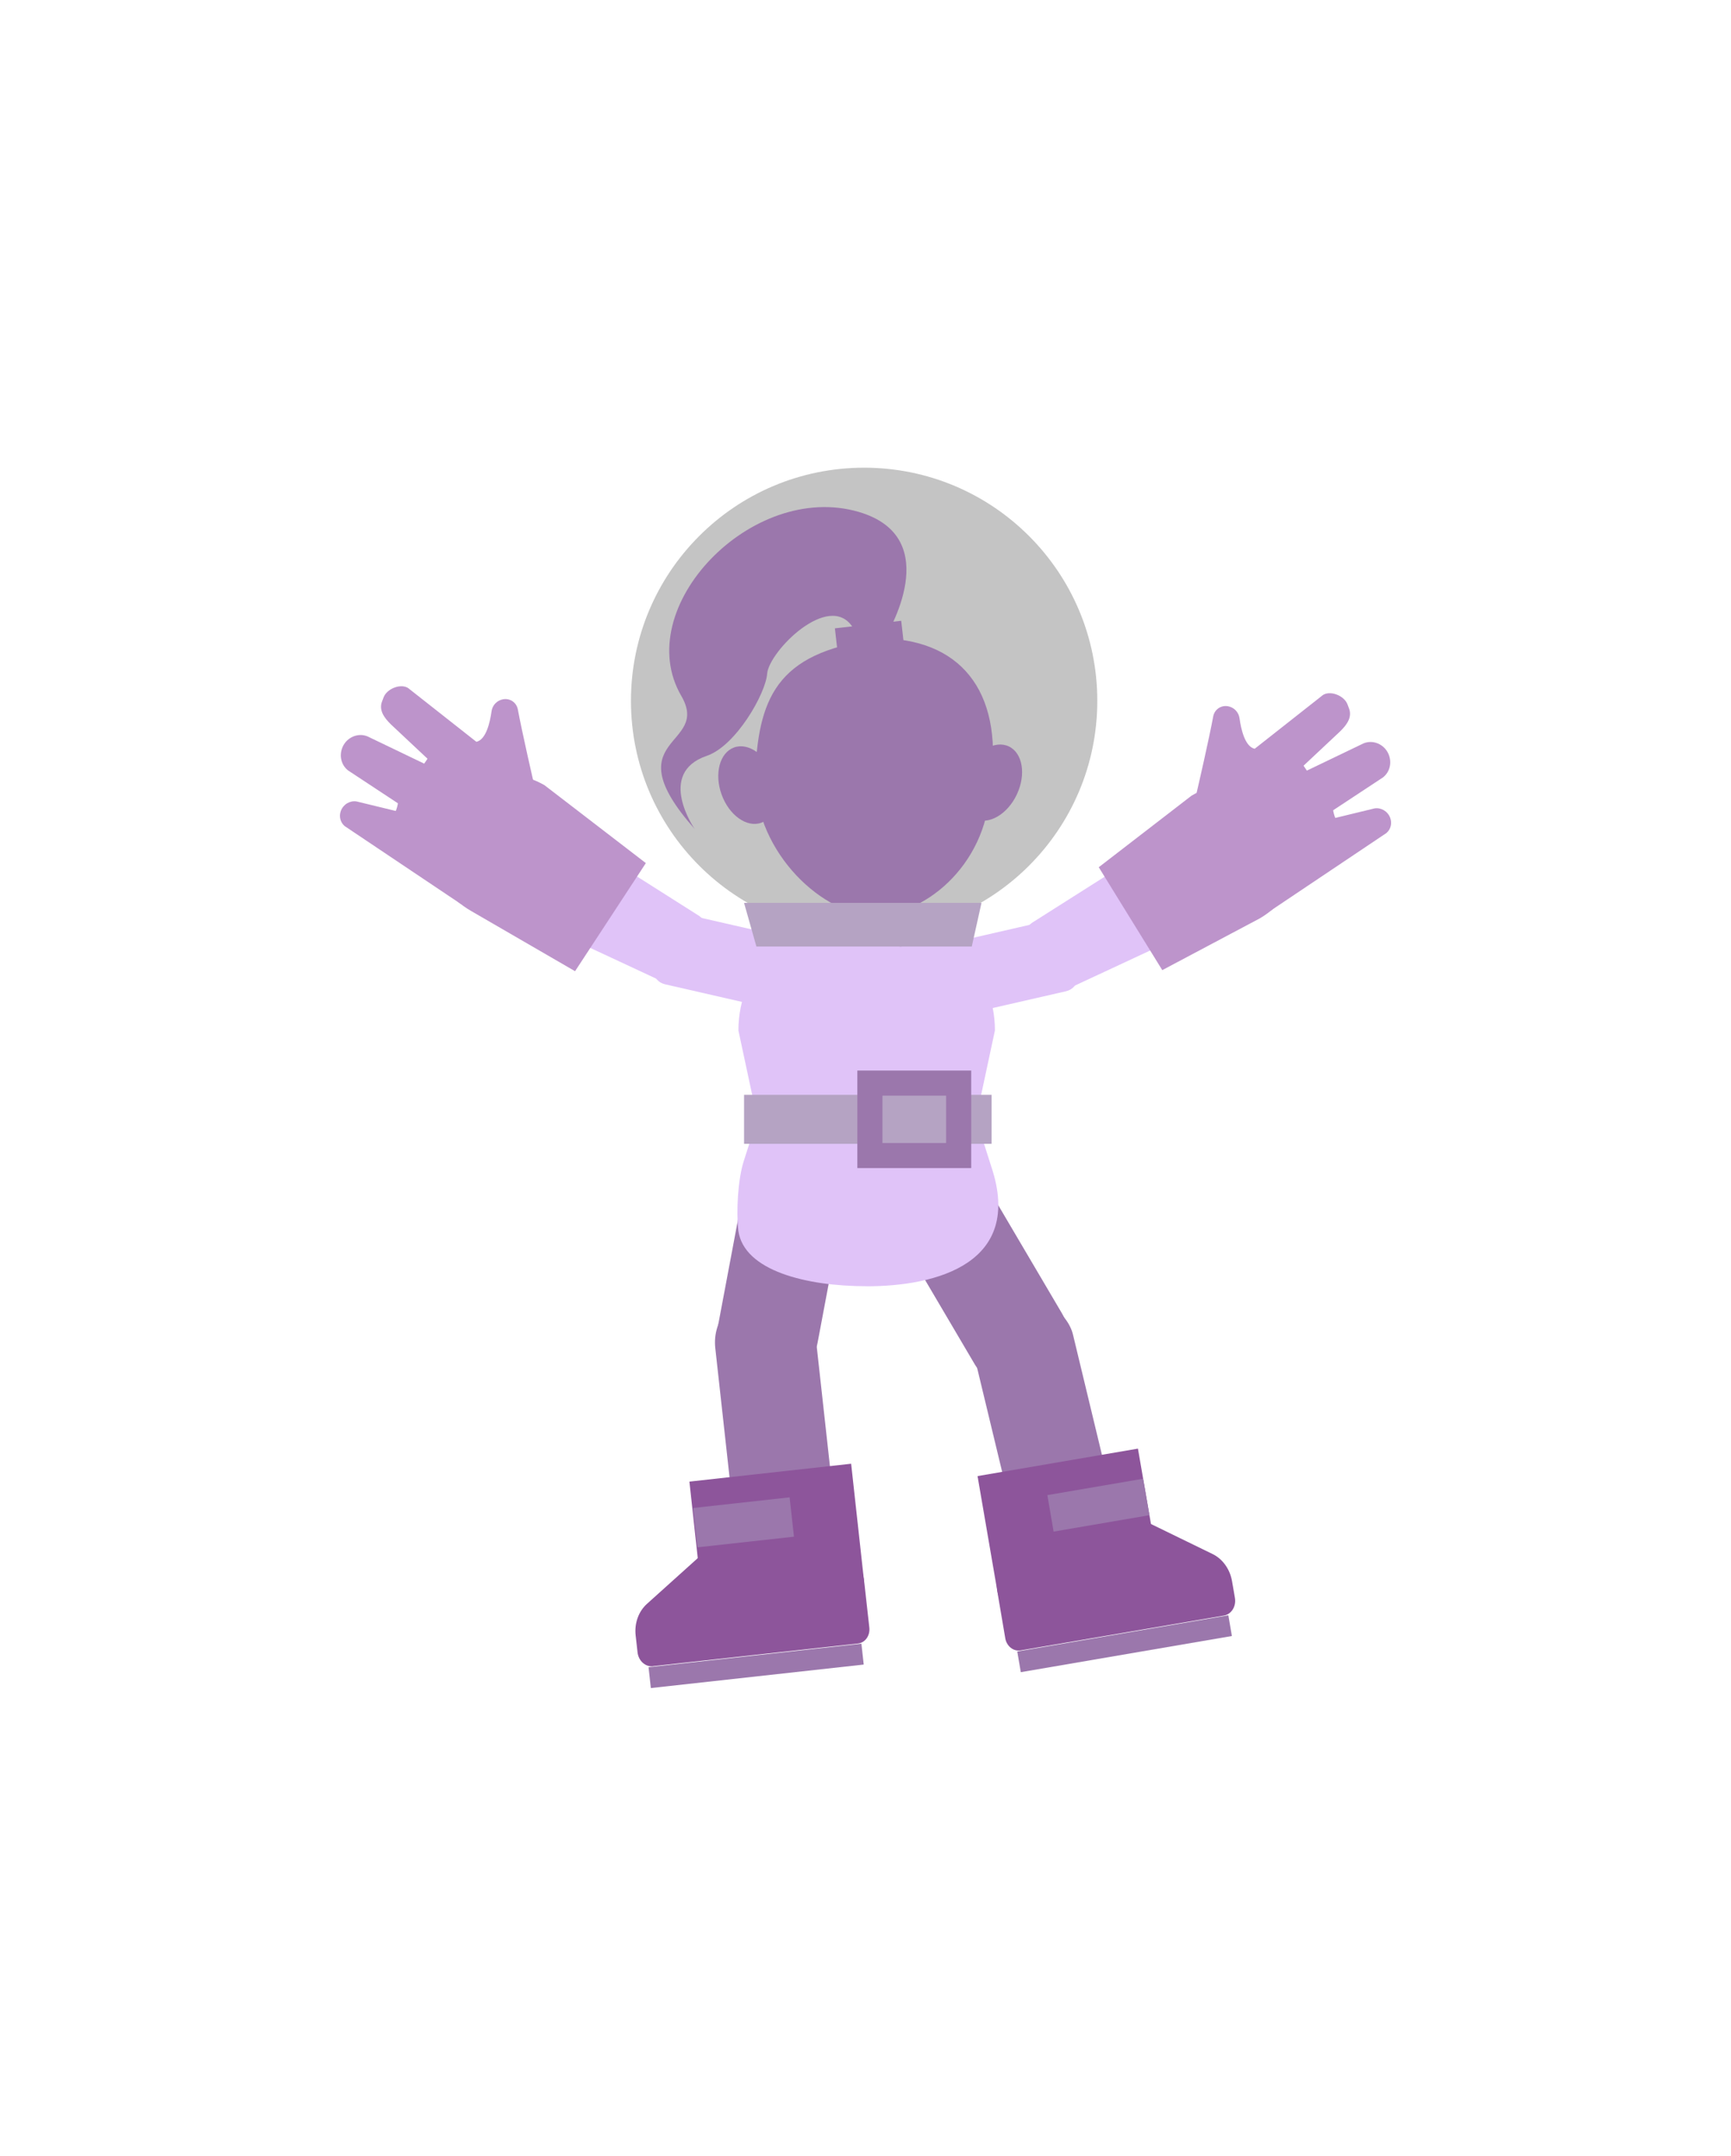 <?xml version="1.0" encoding="UTF-8"?><svg xmlns="http://www.w3.org/2000/svg" viewBox="0 0 275.94 343.68"><defs><style>.d{fill:#e0c3f8;}.e{fill:#8d559b;}.f{fill:#bd94cb;}.g{fill:#b5a3c3;}.h{fill:#9b77ac;}.i,.j{fill:none;}.j{stroke:#9b77ac;stroke-miterlimit:10;stroke-width:4px;}.k{fill:#c4c4c4;}</style></defs><g id="a"/><g id="b"><g id="c"><g><g><rect class="h" x="104.84" y="193.02" width="39.51" height="16.1" rx="8.05" ry="8.05" transform="translate(-96.06 286.31) rotate(-79.34)"/><rect class="h" x="115.18" y="205.91" width="16.1" height="38.07" rx="8.05" ry="8.05" transform="translate(-23.94 14.88) rotate(-6.3)"/><g><g><path class="e" d="M104.1,265.62l32.68-3.61c1.14-.13,1.94-1.26,1.8-2.54l-.78-7c-.83-7.5-6.92-12.98-13.6-12.24l-4.9,.55c-3.26,.36-7.39,3.66-8.05,7.6h0l-8.13,7.32c-1.33,1.2-2.01,3.09-1.79,5.02l.3,2.69c.15,1.36,1.25,2.36,2.47,2.22Z"/><rect class="h" x="103.47" y="263.9" width="34.14" height="3.35" transform="translate(-28.42 14.83) rotate(-6.3)"/></g><g><path class="e" d="M137.69,251.63l-2.01-18.28-25.78,2.85,2.01,18.43c.44,4.05,4.12,7.01,8.31,6.68,3.33-.26,7.24-.72,10.58-1.16,4.29-.56,7.36-4.35,6.9-8.52Z"/><rect class="h" x="110.78" y="239.54" width="15.49" height="6.31" transform="translate(-25.92 14.47) rotate(-6.3)"/></g></g><path class="f" d="M210.75,110.91l-10.74,8.46c-1.54-.34-2.17-3.07-2.42-4.88-.13-.96-.88-1.73-1.83-1.9-1.12-.2-2.15,.51-2.36,1.62-.67,3.61-2.33,10.84-2.82,12.94l-3.34,2.76,15.18,15.36,18.58-12.46c.7-.58,.94-1.56,.61-2.44-.39-1.04-1.46-1.67-2.51-1.49l-6.22,1.51c-.08,.02-.41-1.19-.34-1.23l7.9-5.21c1.12-.85,1.49-2.39,.9-3.75h0c-.68-1.56-2.47-2.32-3.98-1.69l-9.03,4.34-.53-.78,5.85-5.49c1.03-1.01,1.94-2.23,1.4-3.64l-.25-.66c-.55-1.45-2.92-2.32-4.06-1.37Z"/><path class="d" d="M169.92,158.03l-18.17,4.16c-2.2,.5-5.28-1.45-6.88-4.38h0c-1.59-2.92-1.1-5.7,1.1-6.21l18.17-4.16c2.2-.5,5.28,1.45,6.88,4.38h0c1.59,2.92,1.1,5.7-1.1,6.21Z"/><path class="d" d="M191.29,147.83l-20,9.32c-2.43,1.33-5.82,.1-7.57-2.75h0c-1.75-2.85-1.2-6.24,1.24-7.57l18.51-11.74c3.33-1.82,7.78-.45,9.95,3.07h0c2.16,3.52,1.21,7.84-2.12,9.67Z"/><rect class="h" x="148.35" y="183.6" width="16.1" height="39.51" rx="8.05" ry="8.05" transform="translate(-81.57 107.52) rotate(-30.5)"/><rect class="h" x="157.73" y="206.31" width="16.1" height="38.07" rx="8.05" ry="8.05" transform="translate(-48.14 45.06) rotate(-13.54)"/><circle class="k" cx="137.75" cy="111.73" r="37.17"/><path class="d" d="M138.14,205.05h0c-9.64,0-19.54-2.48-20.44-8.84-.35-3.06-.08-8.17,.86-11.1l2.16-6.76-3.01-14.07c0-9.97,7.91-18.05,17.67-18.05h5.55c9.76,0,17.67,8.08,17.67,18.05l-3.01,14.07,2.47,7.75c5.05,15.22-8.61,18.96-19.9,18.96Z"/><g><g><path class="e" d="M195.08,257.56l-32.4,5.55c-1.13,.19-2.22-.68-2.43-1.94l-1.18-6.95c-1.27-7.44,3.07-14.39,9.69-15.52l4.86-.83c3.23-.55,8.12,1.48,9.84,5.08h0l9.83,4.79c1.61,.78,2.78,2.42,3.11,4.33l.46,2.67c.23,1.35-.56,2.61-1.76,2.82Z"/><rect class="h" x="162.2" y="260.37" width="34.14" height="3.35" transform="translate(-41.67 34.03) rotate(-9.72)"/></g><g><path class="e" d="M158.94,253.4l-3.11-18.08,25.57-4.38,3.15,18.22c.69,4-2.03,7.85-6.15,8.69-3.27,.67-7.15,1.31-10.49,1.81-4.28,.64-8.27-2.14-8.98-6.26Z"/><rect class="h" x="167.35" y="237" width="15.49" height="5.9" transform="translate(-38 33.01) rotate(-9.72)"/></g></g><rect class="g" x="118.61" y="174.54" width="39.46" height="7.81"/><rect class="j" x="138.67" y="172.67" width="14.15" height="11.55"/><path class="f" d="M175.16,138.25l14.78-11.4c6.03-3.57,13.37-2.08,16.38,3.31,2.14,3.82,1.53,8.6-1.16,12.32-1.1,1.53-2.55,2.87-4.3,3.91l-15.58,8.27-10.13-16.41Z"/><path class="f" d="M65.2,109.8l10.74,8.46c1.54-.34,2.17-3.07,2.42-4.88,.13-.96,.88-1.73,1.83-1.9,1.12-.2,2.15,.51,2.36,1.62,.67,3.61,2.33,10.84,2.82,12.94l3.34,2.76-15.18,15.36-18.58-12.46c-.7-.58-.94-1.56-.61-2.44,.39-1.04,1.46-1.67,2.51-1.49l6.22,1.51c.08,.02,.41-1.19,.34-1.23l-7.9-5.21c-1.12-.85-1.49-2.39-.9-3.75h0c.68-1.56,2.47-2.32,3.98-1.69l9.03,4.34,.53-.78-5.85-5.49c-1.03-1.01-1.94-2.23-1.4-3.64l.25-.66c.55-1.45,2.92-2.32,4.06-1.37Z"/><path class="d" d="M106.03,156.92l18.17,4.16c2.2,.5,5.28-1.45,6.88-4.38h0c1.59-2.92,1.1-5.7-1.1-6.21l-18.17-4.16c-2.2-.5-5.28,1.45-6.88,4.38h0c-1.59,2.92-1.1,5.7,1.1,6.21Z"/><path class="d" d="M84.66,146.72l20,9.32c2.43,1.33,5.82,.1,7.57-2.75h0c1.75-2.85,1.2-6.24-1.24-7.57l-18.51-11.74c-3.33-1.82-7.78-.45-9.95,3.07h0c-2.16,3.52-1.21,7.84,2.12,9.67Z"/><path class="f" d="M102.96,137.6l-16.17-12.43c-6.13-3.49-13.72-1.83-16.94,3.71-2.29,3.93-1.76,8.76,.93,12.48,1.1,1.53,2.56,2.86,4.34,3.88l16.55,9.59,11.29-17.24Z"/><g><g><path class="h" d="M157.82,125.93c-.62,12.19-10.77,20.4-19.04,19.98-8.28-.42-18.98-10.87-18.36-23.06,.62-12.19,3.89-19.29,20.6-21.07,12.84,.43,19.14,9.31,16.8,24.15Z"/><rect class="h" x="133.54" y="143.25" width="10.36" height="7.39" transform="translate(7.65 -6.87) rotate(2.92)"/><ellipse class="h" cx="119.18" cy="125.17" rx="4.42" ry="6.38" transform="translate(-35.4 47.87) rotate(-19.84)"/><ellipse class="h" cx="158.1" cy="124.77" rx="6.38" ry="4.42" transform="translate(-22.05 214.82) rotate(-64.84)"/></g><rect class="h" x="133.26" y="99.57" width="10.64" height="3.73" transform="translate(-10.57 16.3) rotate(-6.49)"/><path class="h" d="M141.02,101.78c.23-.44,9.95-16.07-4.16-20.18-17.04-4.95-36.42,15.32-28.25,29.35,4.77,8.2-11,6.38,2.12,21.2,0,0-6.15-8.89,1.93-11.65,4.68-1.6,9.4-9.96,9.63-13.08,.27-3.57,9.86-13.22,13.63-7.44,1.53,2.34,.33-2.8-.16,3.14l5.26-1.35Z"/></g><polygon class="g" points="154.91 150.9 120.58 150.9 118.61 143.94 156.46 143.94 154.91 150.9"/></g><rect class="i" width="275.94" height="343.68"/></g></g></g></svg>